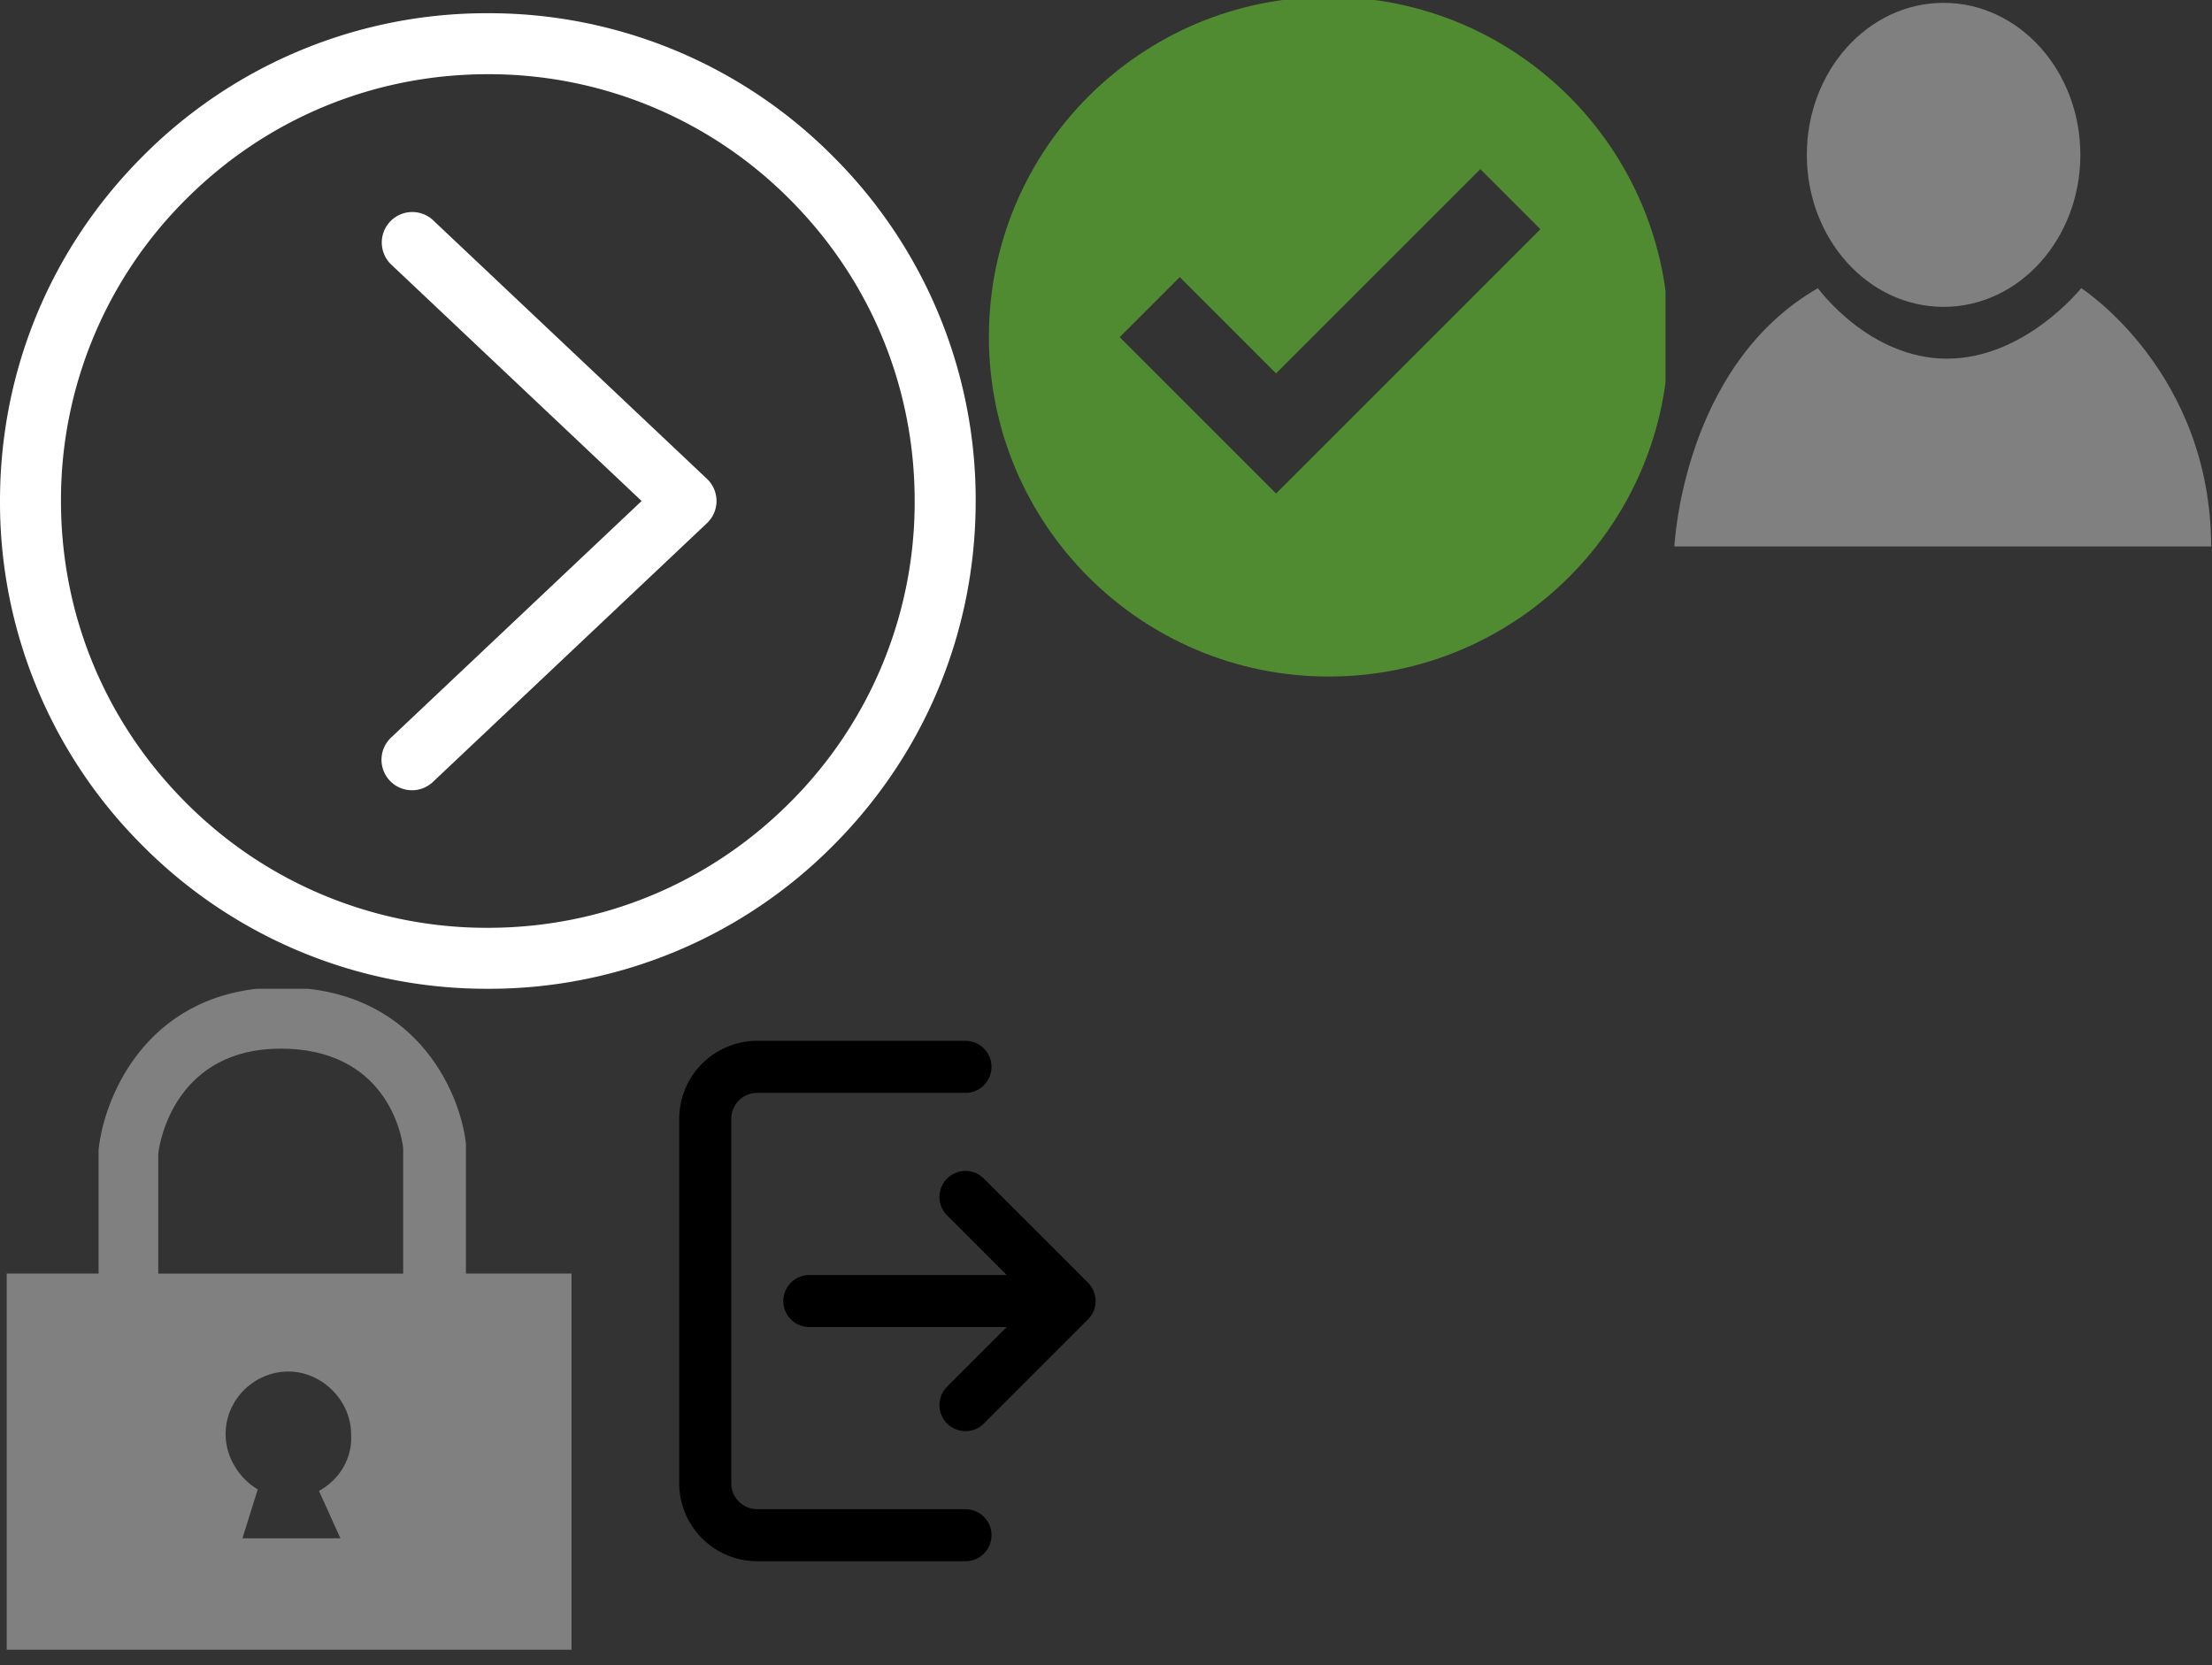 <?xml version="1.0" encoding="UTF-8" standalone="no"?><svg width="85" height="64" viewBox="0 0 85 64" xmlns="http://www.w3.org/2000/svg" xmlns:xlink="http://www.w3.org/1999/xlink"><rect x="0" y="0" width="85" height="64" fill="#333333" stroke="none"/><svg width="38" height="38" viewBox="0 0 38 38" id="arrow-right" xmlns="http://www.w3.org/2000/svg"><g fill="#fff"><path d="M16.621 8.444a1.172 1.172 0 00-1.609 1.703l9.643 9.107-9.643 9.107a1.172 1.172 0 001.609 1.704l10.545-9.959a1.172 1.172 0 000-1.704z"/><path d="M18.746 38A18.62 18.62 0 015.49 32.51 18.621 18.621 0 010 19.253C0 14.247 1.95 9.54 5.491 6A18.619 18.619 0 0118.746.508 18.62 18.62 0 0132 6a18.621 18.621 0 015.492 13.255c0 5.007-1.951 9.715-5.492 13.255A18.619 18.619 0 0118.746 38zM30.343 7.656a16.291 16.291 0 00-11.597-4.804c-4.381 0-8.5 1.706-11.598 4.804a16.293 16.293 0 00-4.805 11.598c0 4.381 1.707 8.5 4.806 11.598a16.291 16.291 0 0011.597 4.805c4.381 0 8.5-1.707 11.598-4.805a16.293 16.293 0 004.804-11.598c0-4.381-1.706-8.5-4.805-11.598z"/></g></svg><svg width="26" height="26" viewBox="0 0 26 26" id="checked" x="38" xmlns="http://www.w3.org/2000/svg"><path d="M13.06-.119C5.846-.119 0 5.73 0 12.941 0 20.153 5.847 26 13.06 26c7.211 0 13.059-5.847 13.059-13.06 0-7.211-5.848-13.059-13.06-13.059zm-2.025 19.086l-6.009-6.01 2.308-2.308 3.7 3.701 7.85-7.85 2.308 2.309z" fill="#508b32"/></svg><svg width="24" height="24" fill="none" viewBox="0 0 24 24" id="logout" x="22.1" y="38" xmlns="http://www.w3.org/2000/svg"><path stroke="currentColor" stroke-linecap="round" stroke-linejoin="round" stroke-width="2" d="M15 3H7a2 2 0 00-2 2v14a2 2 0 002 2h8m4-9l-4-4m4 4l-4 4m4-4H9"/></svg><svg version="1.1" id="password" y="38" xml:space="preserve" width="22.1" height="25.4" viewBox="0 0 22.1 25.4" xmlns="http://www.w3.org/2000/svg"><style type="text/css" id="dstyle4044">.dst0{fill:gray}</style><path class="dst0" d="M17.904 10.945v-5c-.235-2.058-2-5.999-7.058-5.999-5.059 0-6.823 4.058-7.058 6.235v4.764H.258v14.469h21.704v-14.47zM6.082 6.357C6.14 5.71 6.846 2.3 10.787 2.3c4 0 4.646 3.235 4.705 3.823v4.823h-9.41zm6.175 12.94l.824 1.823H9.316l.589-1.882c-.706-.412-1.236-1.235-1.236-2.117 0-1.353 1.118-2.412 2.412-2.412 1.294 0 2.412 1.118 2.412 2.412.058.94-.471 1.764-1.236 2.176z" id="dpath4046" fill="gray" stroke-width=".588"/></svg><svg version="1.1" id="user" x="64" xml:space="preserve" width="21" height="21" viewBox="0 0 21 21" xmlns="http://www.w3.org/2000/svg"><style type="text/css" id="estyle4121">.est0{fill:gray}</style><path class="est0" d="M.34 21.029s.294-6.952 5.516-9.954c0 0 1.958 2.709 4.961 2.709s5.157-2.71 5.157-2.71 4.993 3.2 4.993 9.955z" id="epath4123" fill="gray" stroke-width=".326"/><ellipse class="est0" cx="10.686" cy="5.951" rx="5.255" ry="5.842" id="eellipse4125" fill="gray" stroke-width=".326"/></svg></svg>